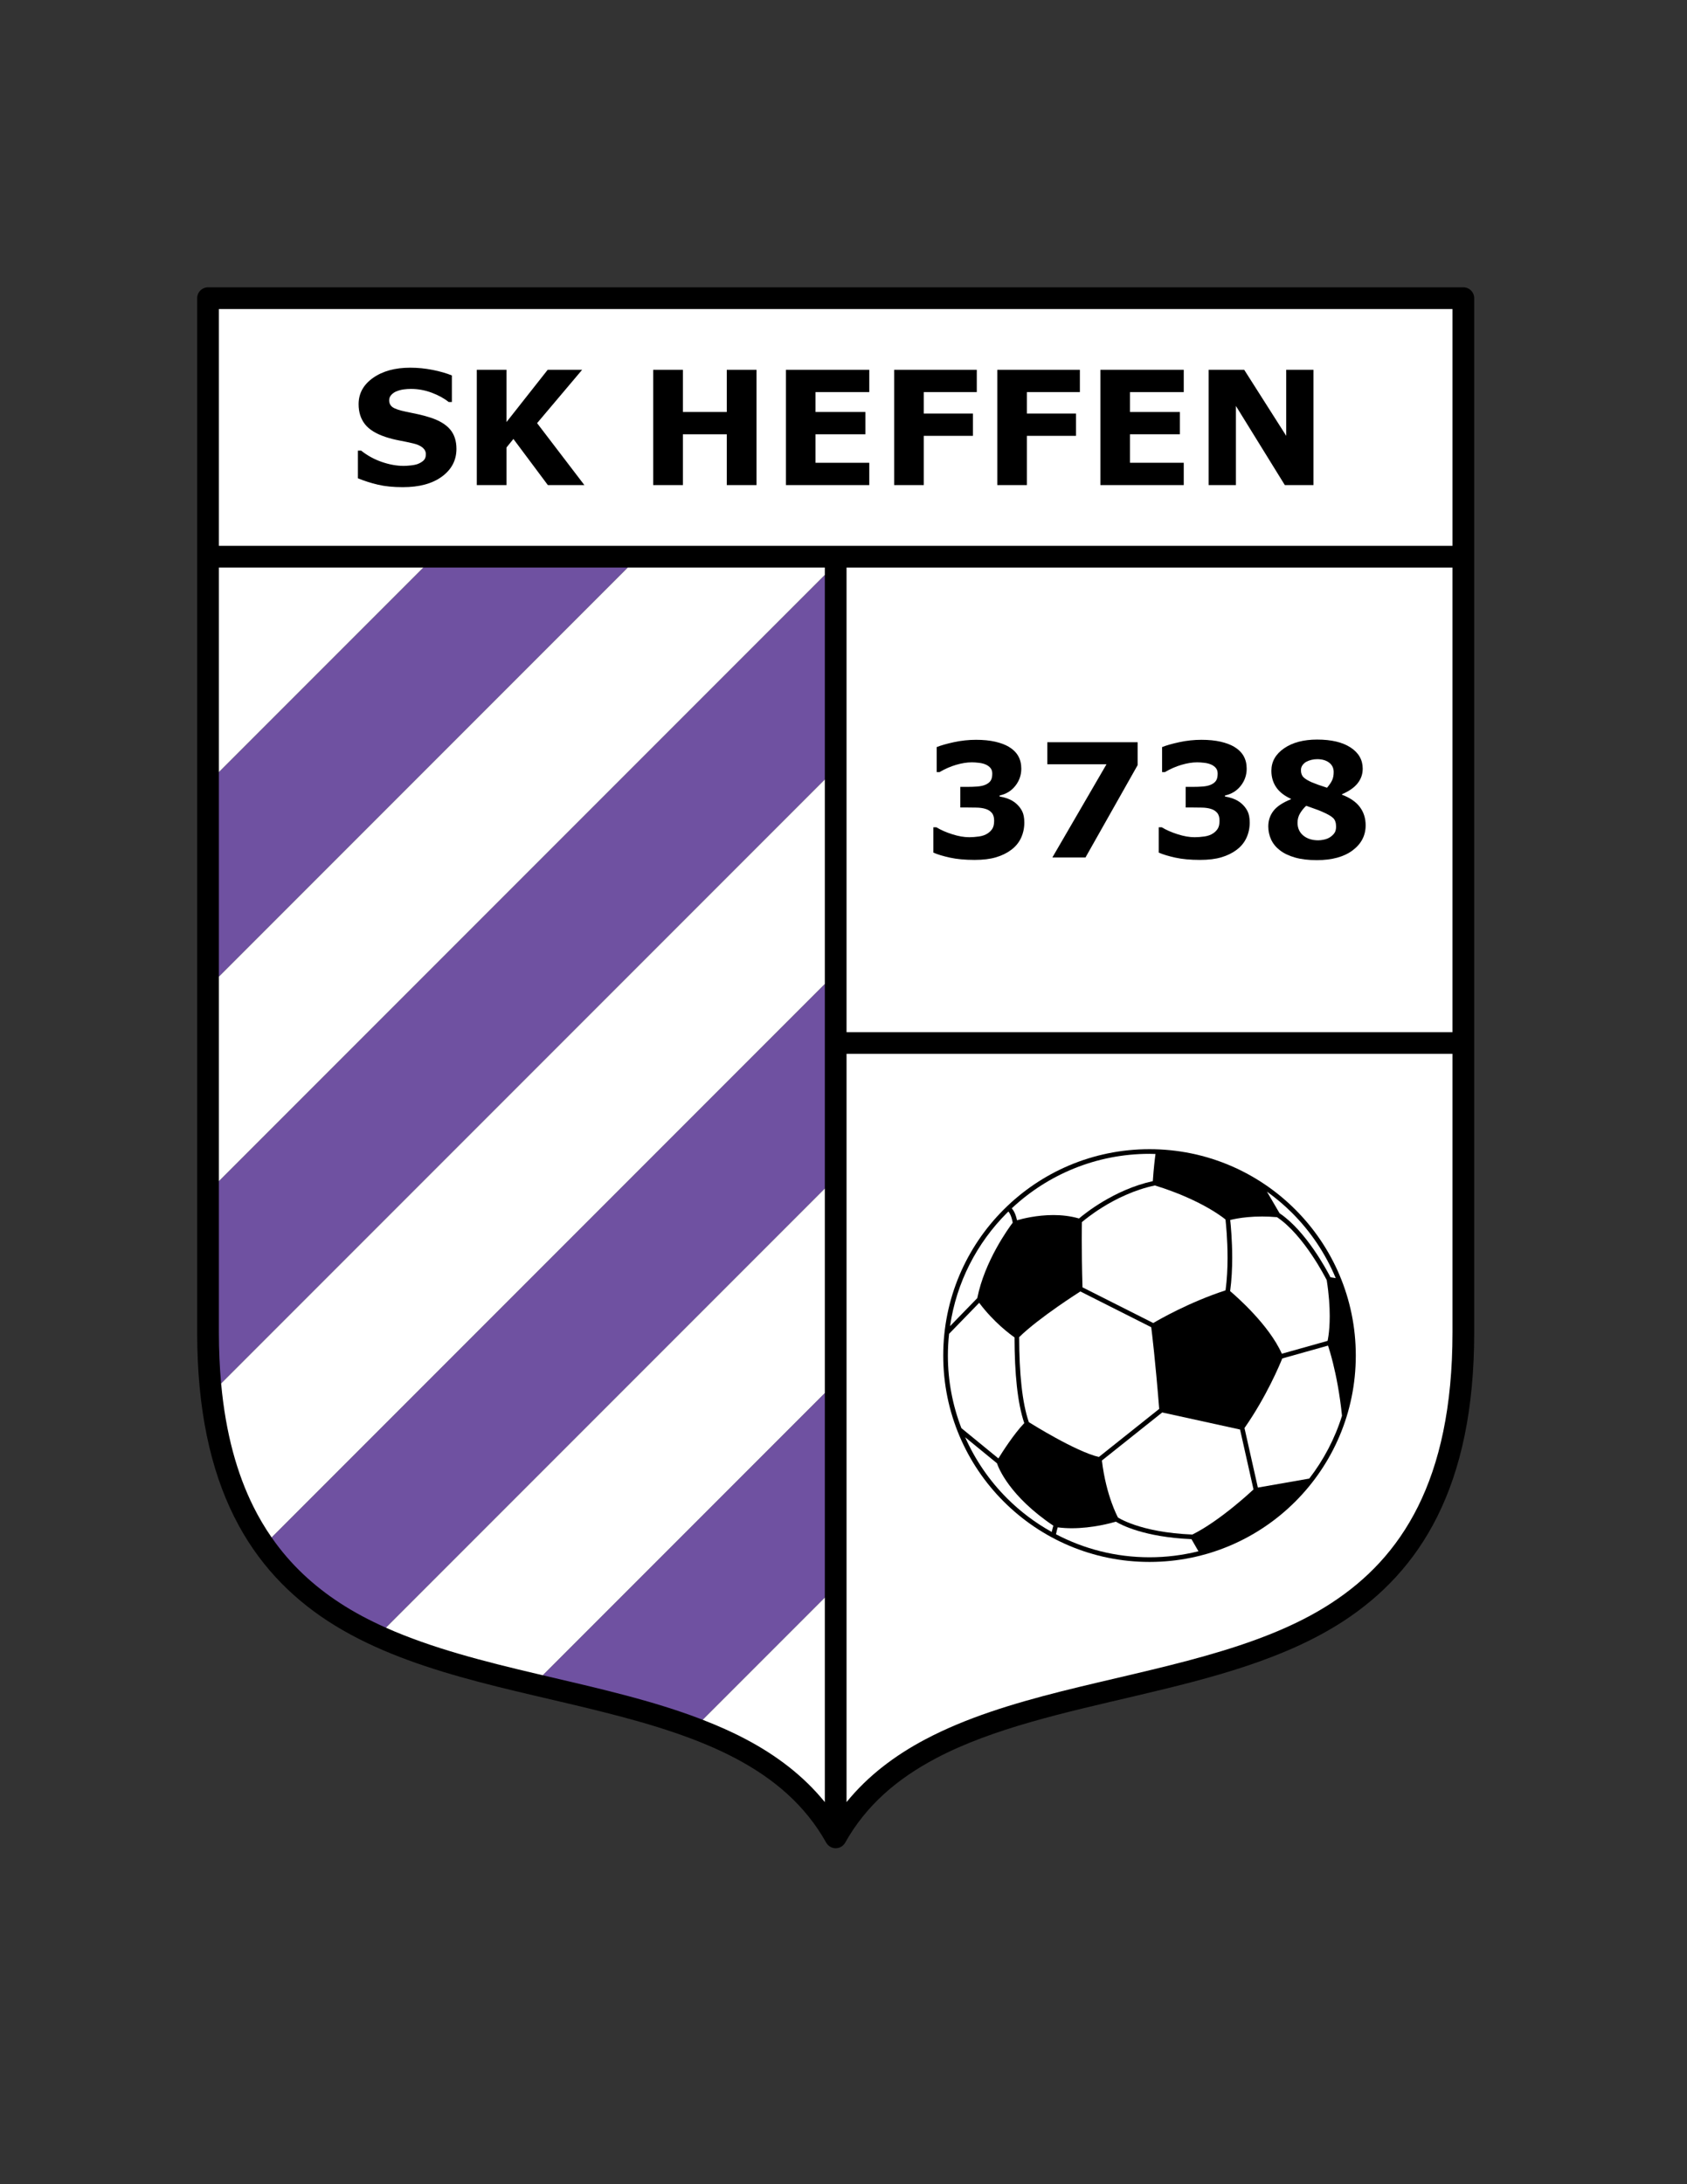 <?xml version="1.0" encoding="iso-8859-1"?>
<!-- Generator: Adobe Illustrator 24.0.1, SVG Export Plug-In . SVG Version: 6.00 Build 0)  -->
<svg version="1.1" id="Layer_1" xmlns="http://www.w3.org/2000/svg" xmlns:xlink="http://www.w3.org/1999/xlink" x="0px" y="0px"
	 viewBox="0 0 612 792" style="enable-background:new 0 0 612 792;" xml:space="preserve">
<rect x="0" y="0" width="612" height="792" fill="#333333" stroke="none"/>
<path d="M533.647,105.335c-0.732-0.733-1.749-1.152-2.785-1.152H75.468c-1.036,0-2.051,0.419-2.785,1.152
	c-0.733,0.734-1.153,1.748-1.153,2.787v375.069c-0.002,27.99,4.897,49.661,13.341,66.616c8.43,16.96,20.408,29.096,34.072,38.002
	c28.457,18.503,66.263,24.43,100.668,33.177c17.2,4.344,33.531,9.349,47.358,16.673c13.836,7.339,25.128,16.887,32.759,30.508
	c0.035,0.063,0.078,0.118,0.116,0.178c0.035,0.055,0.068,0.11,0.106,0.163c0.127,0.18,0.264,0.352,0.417,0.505
	c0.023,0.025,0.05,0.043,0.074,0.067c0.136,0.131,0.281,0.249,0.434,0.358c0.06,0.043,0.12,0.084,0.183,0.124
	c0.158,0.1,0.322,0.19,0.493,0.267c0.05,0.023,0.1,0.046,0.152,0.066c0.185,0.074,0.375,0.132,0.57,0.177
	c0.066,0.016,0.13,0.028,0.198,0.041c0.228,0.041,0.458,0.07,0.694,0.07c0.236,0,0.466-0.029,0.694-0.07
	c0.067-0.013,0.132-0.025,0.197-0.04c0.196-0.046,0.388-0.104,0.574-0.179c0.048-0.018,0.095-0.04,0.143-0.062
	c0.174-0.078,0.341-0.171,0.503-0.272c0.06-0.039,0.117-0.077,0.174-0.119c0.161-0.114,0.314-0.239,0.457-0.377
	c0.017-0.017,0.035-0.029,0.051-0.045c0.158-0.159,0.299-0.335,0.429-0.521c0.031-0.045,0.059-0.091,0.088-0.136
	c0.041-0.065,0.089-0.127,0.127-0.195c7.629-13.621,18.919-23.169,32.76-30.508c20.734-11.003,47.119-16.722,73.6-22.942
	c26.476-6.256,53.086-13.009,74.425-26.907c13.664-8.906,25.642-21.042,34.073-38.002c8.441-16.955,13.341-38.626,13.341-66.616
	V108.122C534.802,107.083,534.38,106.069,533.647,105.335z"/>
<rect x="307.103" y="205.801" style="fill:#FFFFFF;" width="219.819" height="168.461"/>
<rect x="79.408" y="112.06" style="fill:#FFFFFF;" width="447.515" height="85.863"/>
<path style="fill:#FFFFFF;" d="M514.408,546.3c-7.792,15.628-18.627,26.61-31.325,34.912
	c-26.323,17.255-63.423,23.367-98.294,32.136c-17.436,4.413-34.333,9.534-49.112,17.35c-10.958,5.794-20.767,13.144-28.573,22.763
	V382.14h219.819v101.051C526.923,510.282,522.19,530.666,514.408,546.3z"/>
<path style="fill:#6F51A1;" d="M299.227,356.802L98.54,557.489c6.889,9.918,15.284,17.563,24.708,23.723
	c5.191,3.396,10.808,6.355,16.735,8.997l159.244-159.243V356.802z"/>
<path style="fill:#6F51A1;" d="M299.227,208.474L79.408,428.293v54.898c0,6.537,0.282,12.674,0.81,18.456l219.009-219.009V208.474z"
	/>
<path style="fill:#6F51A1;" d="M299.227,505.131L196.903,607.455c19.849,4.67,39.933,9.135,58.015,16.147l44.309-44.309V505.131z"/>
<polygon style="fill:#6F51A1;" points="153.572,205.801 79.408,279.964 79.408,354.129 227.737,205.801 "/>
<polygon style="fill:#FFFFFF;" points="79.408,205.801 79.408,279.964 153.572,205.801 "/>
<polygon style="fill:#FFFFFF;" points="299.227,205.801 227.737,205.801 79.408,354.129 79.408,428.293 299.227,208.474 "/>
<path style="fill:#FFFFFF;" d="M299.227,282.638L80.218,501.647c1.659,18.186,5.8,32.79,11.705,44.652
	c2.009,4.029,4.223,7.744,6.617,11.189l200.687-200.687V282.638z"/>
<path style="fill:#FFFFFF;" d="M299.227,430.966L139.983,590.209c16.623,7.411,35.743,12.273,55.193,16.84
	c0.575,0.137,1.151,0.271,1.727,0.406l102.324-102.324V430.966z"/>
<path style="fill:#FFFFFF;" d="M254.918,623.602c5.446,2.112,10.719,4.443,15.737,7.095c10.959,5.794,20.765,13.144,28.571,22.761
	v-74.164L254.918,623.602z"/>
<path d="M165.584,162.755c0,4.118-1.746,7.465-5.237,10.038c-3.491,2.575-8.232,3.861-14.221,3.861
	c-3.463,0-6.482-0.304-9.055-0.913c-2.574-0.608-4.984-1.38-7.23-2.316V163.4h1.179c2.228,1.779,4.722,3.146,7.482,4.1
	c2.761,0.954,5.415,1.432,7.96,1.432c0.655,0,1.516-0.056,2.583-0.169c1.067-0.112,1.938-0.299,2.612-0.561
	c0.823-0.337,1.501-0.758,2.035-1.264c0.533-0.505,0.8-1.254,0.8-2.246c0-0.917-0.389-1.708-1.165-2.372
	c-0.777-0.665-1.915-1.174-3.412-1.53c-1.572-0.374-3.233-0.726-4.983-1.053c-1.751-0.328-3.393-0.744-4.928-1.249
	c-3.52-1.142-6.051-2.691-7.595-4.647c-1.545-1.956-2.317-4.385-2.317-7.287c0-3.893,1.745-7.07,5.237-9.532
	c3.491-2.461,7.978-3.692,13.463-3.692c2.752,0,5.471,0.267,8.157,0.801c2.686,0.533,5.012,1.203,6.977,2.007v9.631h-1.151
	c-1.685-1.348-3.749-2.476-6.191-3.384c-2.443-0.908-4.938-1.361-7.483-1.361c-0.898,0-1.792,0.061-2.682,0.182
	c-0.889,0.122-1.746,0.351-2.569,0.688c-0.73,0.281-1.357,0.707-1.881,1.278c-0.524,0.571-0.786,1.221-0.786,1.951
	c0,1.104,0.421,1.952,1.264,2.541c0.842,0.59,2.433,1.128,4.773,1.614c1.535,0.319,3.008,0.627,4.422,0.927
	c1.413,0.299,2.934,0.711,4.563,1.235c3.201,1.049,5.564,2.476,7.09,4.282C164.821,157.528,165.584,159.873,165.584,162.755z"/>
<path d="M211.997,175.896h-13.249l-12.497-16.732l-2.501,3.091v13.642h-10.782v-41.808h10.782v18.942l14.936-18.942h12.497
	l-16.341,19.346L211.997,175.896z"/>
<path d="M274.442,175.896H263.66v-18.419h-15.92v18.419h-10.782v-41.808h10.782v15.303h15.92v-15.303h10.782V175.896z"/>
<path d="M315.353,175.896h-30.242v-41.808h30.242v8.086h-19.516v7.216h18.111v8.086h-18.111v10.333h19.516V175.896z"/>
<path d="M354.352,142.174h-19.233v7.778h17.83v8.086h-17.83v17.858h-10.725v-41.808h29.959V142.174z"/>
<path d="M391.753,142.174H372.52v7.778h17.83v8.086h-17.83v17.858h-10.727v-41.808h29.96V142.174z"/>
<path d="M429.434,175.896h-30.24v-41.808h30.24v8.086H409.92v7.216h18.11v8.086h-18.11v10.333h19.514V175.896z"/>
<path d="M476.491,175.896h-10.389L448.358,147.2v28.695h-9.884v-41.808h12.889l15.245,23.95v-23.95h9.883V175.896z"/>
<path d="M368.593,291.337c0.917,0.786,1.647,1.704,2.19,2.751c0.543,1.048,0.813,2.443,0.813,4.184c0,1.966-0.388,3.8-1.164,5.504
	c-0.777,1.703-1.971,3.163-3.581,4.38c-1.571,1.179-3.421,2.082-5.545,2.709c-2.124,0.627-4.702,0.941-7.735,0.941
	c-3.463,0-6.435-0.272-8.915-0.814c-2.48-0.542-4.496-1.151-6.051-1.825v-9.182h1.095c1.61,0.974,3.533,1.816,5.771,2.527
	c2.236,0.712,4.281,1.067,6.136,1.067c1.085,0,2.264-0.088,3.537-0.267c1.272-0.178,2.349-0.566,3.229-1.165
	c0.692-0.468,1.245-1.034,1.657-1.699c0.411-0.665,0.618-1.624,0.618-2.878c0-1.216-0.281-2.157-0.843-2.821
	c-0.561-0.665-1.302-1.138-2.218-1.418c-0.918-0.299-2.022-0.463-3.314-0.491c-1.291-0.028-2.49-0.042-3.594-0.042h-2.303v-7.469
	h2.387c1.46,0,2.752-0.046,3.875-0.141c1.123-0.093,2.078-0.309,2.863-0.646c0.823-0.355,1.442-0.828,1.852-1.418
	c0.412-0.59,0.619-1.455,0.619-2.597c0-0.842-0.216-1.521-0.647-2.036c-0.431-0.515-0.974-0.922-1.628-1.221
	c-0.73-0.337-1.592-0.562-2.584-0.674c-0.992-0.113-1.844-0.169-2.555-0.169c-1.76,0-3.669,0.305-5.728,0.913
	c-2.059,0.608-4.053,1.483-5.98,2.625h-1.038v-9.069c1.534-0.618,3.622-1.212,6.261-1.783c2.64-0.571,5.316-0.856,8.031-0.856
	c2.639,0,4.95,0.23,6.935,0.688c1.984,0.458,3.622,1.072,4.914,1.839c1.534,0.918,2.676,2.031,3.426,3.341
	c0.748,1.311,1.123,2.846,1.123,4.604c0,2.322-0.722,4.395-2.163,6.22c-1.44,1.825-3.341,2.99-5.699,3.496v0.393
	c0.954,0.131,1.965,0.393,3.032,0.786C366.74,290.018,367.714,290.589,368.593,291.337z"/>
<path d="M412.704,277.439l-18.925,33.497h-12.017l19.646-33.806h-21.471v-8.002h32.767V277.439z"/>
<path d="M450.356,291.337c0.917,0.786,1.647,1.704,2.19,2.751c0.543,1.048,0.814,2.443,0.814,4.184c0,1.966-0.388,3.8-1.165,5.504
	c-0.776,1.703-1.97,3.163-3.58,4.38c-1.571,1.179-3.421,2.082-5.545,2.709c-2.124,0.627-4.702,0.941-7.735,0.941
	c-3.463,0-6.435-0.272-8.915-0.814c-2.48-0.542-4.497-1.151-6.051-1.825v-9.182h1.095c1.61,0.974,3.533,1.816,5.77,2.527
	c2.236,0.712,4.281,1.067,6.136,1.067c1.084,0,2.264-0.088,3.537-0.267c1.272-0.178,2.349-0.566,3.228-1.165
	c0.692-0.468,1.245-1.034,1.657-1.699c0.411-0.665,0.618-1.624,0.618-2.878c0-1.216-0.281-2.157-0.843-2.821
	c-0.563-0.665-1.302-1.138-2.218-1.418c-0.918-0.299-2.022-0.463-3.314-0.491c-1.291-0.028-2.49-0.042-3.594-0.042h-2.304v-7.469
	h2.388c1.46,0,2.751-0.046,3.874-0.141c1.124-0.093,2.078-0.309,2.864-0.646c0.823-0.355,1.441-0.828,1.853-1.418
	c0.412-0.59,0.619-1.455,0.619-2.597c0-0.842-0.216-1.521-0.646-2.036c-0.431-0.515-0.974-0.922-1.629-1.221
	c-0.729-0.337-1.591-0.562-2.583-0.674c-0.992-0.113-1.844-0.169-2.556-0.169c-1.759,0-3.668,0.305-5.727,0.913
	c-2.06,0.608-4.053,1.483-5.98,2.625h-1.038v-9.069c1.534-0.618,3.622-1.212,6.261-1.783c2.64-0.571,5.316-0.856,8.031-0.856
	c2.639,0,4.95,0.23,6.934,0.688c1.985,0.458,3.622,1.072,4.915,1.839c1.534,0.918,2.676,2.031,3.425,3.341
	c0.749,1.311,1.123,2.846,1.123,4.604c0,2.322-0.721,4.395-2.162,6.22c-1.44,1.825-3.341,2.99-5.699,3.496v0.393
	c0.954,0.131,1.965,0.393,3.032,0.786C448.503,290.018,449.477,290.589,450.356,291.337z"/>
<path d="M495.421,299.255c0,3.707-1.577,6.739-4.731,9.098c-3.154,2.358-7.482,3.538-12.986,3.538c-3.088,0-5.737-0.318-7.945-0.955
	c-2.209-0.636-4.034-1.516-5.476-2.639c-1.422-1.105-2.476-2.397-3.158-3.875c-0.684-1.479-1.025-3.07-1.025-4.773
	c0-2.096,0.613-3.955,1.839-5.574c1.226-1.619,3.346-3.037,6.36-4.254v-0.169c-2.434-1.123-4.222-2.536-5.363-4.239
	c-1.142-1.703-1.713-3.678-1.713-5.925c0-3.313,1.535-6.027,4.605-8.142c3.069-2.115,7.065-3.172,11.989-3.172
	c5.166,0,9.214,0.96,12.144,2.877c2.929,1.92,4.393,4.479,4.393,7.679c0,1.985-0.618,3.753-1.852,5.307
	c-1.235,1.554-3.127,2.873-5.672,3.959v0.168c2.92,1.105,5.082,2.593,6.485,4.464C494.72,294.501,495.421,296.71,495.421,299.255z
	 M484.695,299.732c0-1.348-0.337-2.368-1.012-3.061c-0.674-0.692-2.059-1.488-4.155-2.386c-0.617-0.281-1.517-0.627-2.695-1.039
	c-1.179-0.412-2.172-0.767-2.976-1.067c-0.806,0.73-1.531,1.614-2.176,2.653c-0.646,1.039-0.97,2.204-0.97,3.496
	c0,1.947,0.698,3.496,2.093,4.647c1.395,1.151,3.214,1.727,5.46,1.727c0.6,0,1.302-0.088,2.107-0.267
	c0.805-0.178,1.497-0.453,2.077-0.828c0.674-0.43,1.217-0.936,1.629-1.516C484.489,301.511,484.695,300.725,484.695,299.732z
	 M483.824,279.938c0-1.423-0.547-2.555-1.642-3.398c-1.096-0.842-2.552-1.263-4.366-1.263c-0.675,0-1.362,0.084-2.063,0.252
	c-0.702,0.169-1.344,0.412-1.925,0.73c-0.543,0.318-0.992,0.734-1.347,1.249c-0.356,0.515-0.533,1.1-0.533,1.755
	c0,1.105,0.314,1.965,0.94,2.583c0.628,0.618,1.653,1.236,3.075,1.854c0.523,0.225,1.239,0.501,2.148,0.828
	c0.907,0.328,2.008,0.698,3.299,1.109c0.86-1.011,1.478-1.919,1.853-2.724S483.824,281.117,483.824,279.938z"/>
<path d="M417.013,416.698c-41.328,0-74.833,33.504-74.833,74.833c0,41.332,33.505,74.833,74.833,74.835
	c41.332-0.002,74.833-33.503,74.835-74.835C491.846,450.202,458.345,416.698,417.013,416.698z"/>
<path style="fill:#FFFFFF;" d="M474.966,536.137l-18.647,3.262l-4.85-21.581c8.013-11.483,12.803-22.991,13.701-25.235l16.604-4.665
	c0.346,1.042,1.016,3.182,1.798,6.335c1.126,4.531,2.451,11.075,3.272,19.11C484.242,521.696,480.176,529.379,474.966,536.137z"/>
<path style="fill:#FFFFFF;" d="M432.552,556.432c-9.615-0.389-16.418-1.969-20.807-3.448c-2.21-0.744-3.81-1.464-4.849-1.991
	c-0.71-0.358-1.123-0.611-1.326-0.74c-0.286-0.538-1.226-2.389-2.325-5.454c-1.283-3.584-2.743-8.771-3.506-15.209l21.88-17.426
	l28.24,6.19l4.882,21.728c-0.92,0.855-3.602,3.309-7.142,6.183C443.257,549.795,437.634,553.935,432.552,556.432z"/>
<path style="fill:#FFFFFF;" d="M481.303,464.185c0.82,5.249,1.085,9.597,1.085,13.022c0,3.168-0.226,5.55-0.449,7.127
	c-0.125,0.887-0.247,1.5-0.331,1.875l-16.588,4.662c-4.679-10.509-16.549-20.829-18.756-22.705c0.556-4.043,0.747-8.25,0.75-12.092
	c-0.003-6.414-0.519-11.811-0.724-13.698c0.533-0.137,1.376-0.331,2.54-0.533c2.104-0.364,5.176-0.731,9.025-0.731
	c1.662,0,3.475,0.073,5.411,0.239c4.904,3.254,9.451,8.953,12.73,13.862C479.015,459.722,480.965,463.521,481.303,464.185z"/>
<path style="fill:#FFFFFF;" d="M418.974,429.852c8.912,2.758,15.379,5.895,19.609,8.341c2.135,1.233,3.7,2.291,4.731,3.036
	c0.629,0.455,1.026,0.771,1.258,0.961c0.158,1.381,0.753,7.046,0.753,13.885c0,3.772-0.191,7.887-0.728,11.807
	c-13.204,4.32-24.045,10.563-26.222,11.854l-25.673-12.945c-0.209-6.954-0.264-12.984-0.262-17.258
	c-0.002-3.323,0.031-5.559,0.046-6.387c0.817-0.7,3.467-2.888,7.447-5.366C404.726,434.796,411.411,431.438,418.974,429.852z"/>
<path style="fill:#FFFFFF;" d="M383.597,473.863c3.909-2.733,7.212-4.864,8.325-5.576l25.71,12.964
	c0.267,2.068,1.441,11.561,2.898,29.621l-21.889,17.433c-4.095-0.937-10.44-4.048-15.753-6.972
	c-4.725-2.595-8.644-5.018-9.645-5.643c-2.42-6.967-3.498-17.684-3.515-30.839C373.311,481.327,378.884,477.157,383.597,473.863z"/>
<path style="fill:#FFFFFF;" d="M484.566,463.454c-0.522-0.104-1.168-0.212-1.902-0.31c-1.33-2.565-8.909-16.818-18.464-23.207
	l-4.59-7.849c3.245,2.33,6.305,4.903,9.123,7.721C475.451,446.527,480.859,454.548,484.566,463.454z"/>
<path style="fill:#FFFFFF;" d="M419.185,418.442c-0.219,1.563-0.644,4.977-0.973,9.847c-14.001,3.074-24.75,11.814-26.777,13.538
	c-3.117-0.905-6.303-1.243-9.282-1.243c-6.017,0.002-11.184,1.304-13.211,1.89c-0.5-2.349-1.268-3.634-1.905-4.326
	c13.081-12.248,30.645-19.761,49.977-19.761C417.742,418.387,418.462,418.421,419.185,418.442z"/>
<path style="fill:#FFFFFF;" d="M365.291,439.81c0.172-0.171,0.354-0.331,0.526-0.501c0.424,0.466,1.106,1.567,1.569,4.034
	c-1.528,2.03-10.186,13.914-12.857,27.359l-9.879,10.163C346.977,464.938,354.429,450.674,365.291,439.81z"/>
<path style="fill:#FFFFFF;" d="M344.296,483.651l10.927-11.241c5.329,7.103,11.283,11.465,12.819,12.53
	c0.027,13.085,1.066,23.794,3.535,31.091c-3.784,3.942-7.964,10.503-9.386,12.801l-13.425-10.981
	c-3.153-8.169-4.899-17.036-4.899-26.319C343.867,488.869,344.02,486.241,344.296,483.651z"/>
<path style="fill:#FFFFFF;" d="M350.134,521.15l11.543,9.441c0.58,1.748,4.559,11.93,20.46,22.639
	c-0.16,0.484-0.38,1.244-0.599,2.269c-5.976-3.322-11.446-7.445-16.247-12.244C358.965,536.927,353.81,529.439,350.134,521.15z"/>
<path style="fill:#FFFFFF;" d="M383.091,556.332c0.189-0.958,0.382-1.705,0.535-2.215c0.034-0.113,0.063-0.202,0.093-0.292
	c1.694,0.222,3.402,0.322,5.073,0.324c7.554-0.003,14.36-1.893,16.012-2.384c1.754,1.068,10.175,5.605,27.435,6.341l2.526,4.391
	c-5.684,1.418-11.627,2.181-17.752,2.181C404.766,564.678,393.232,561.652,383.091,556.332z"/>
</svg>
